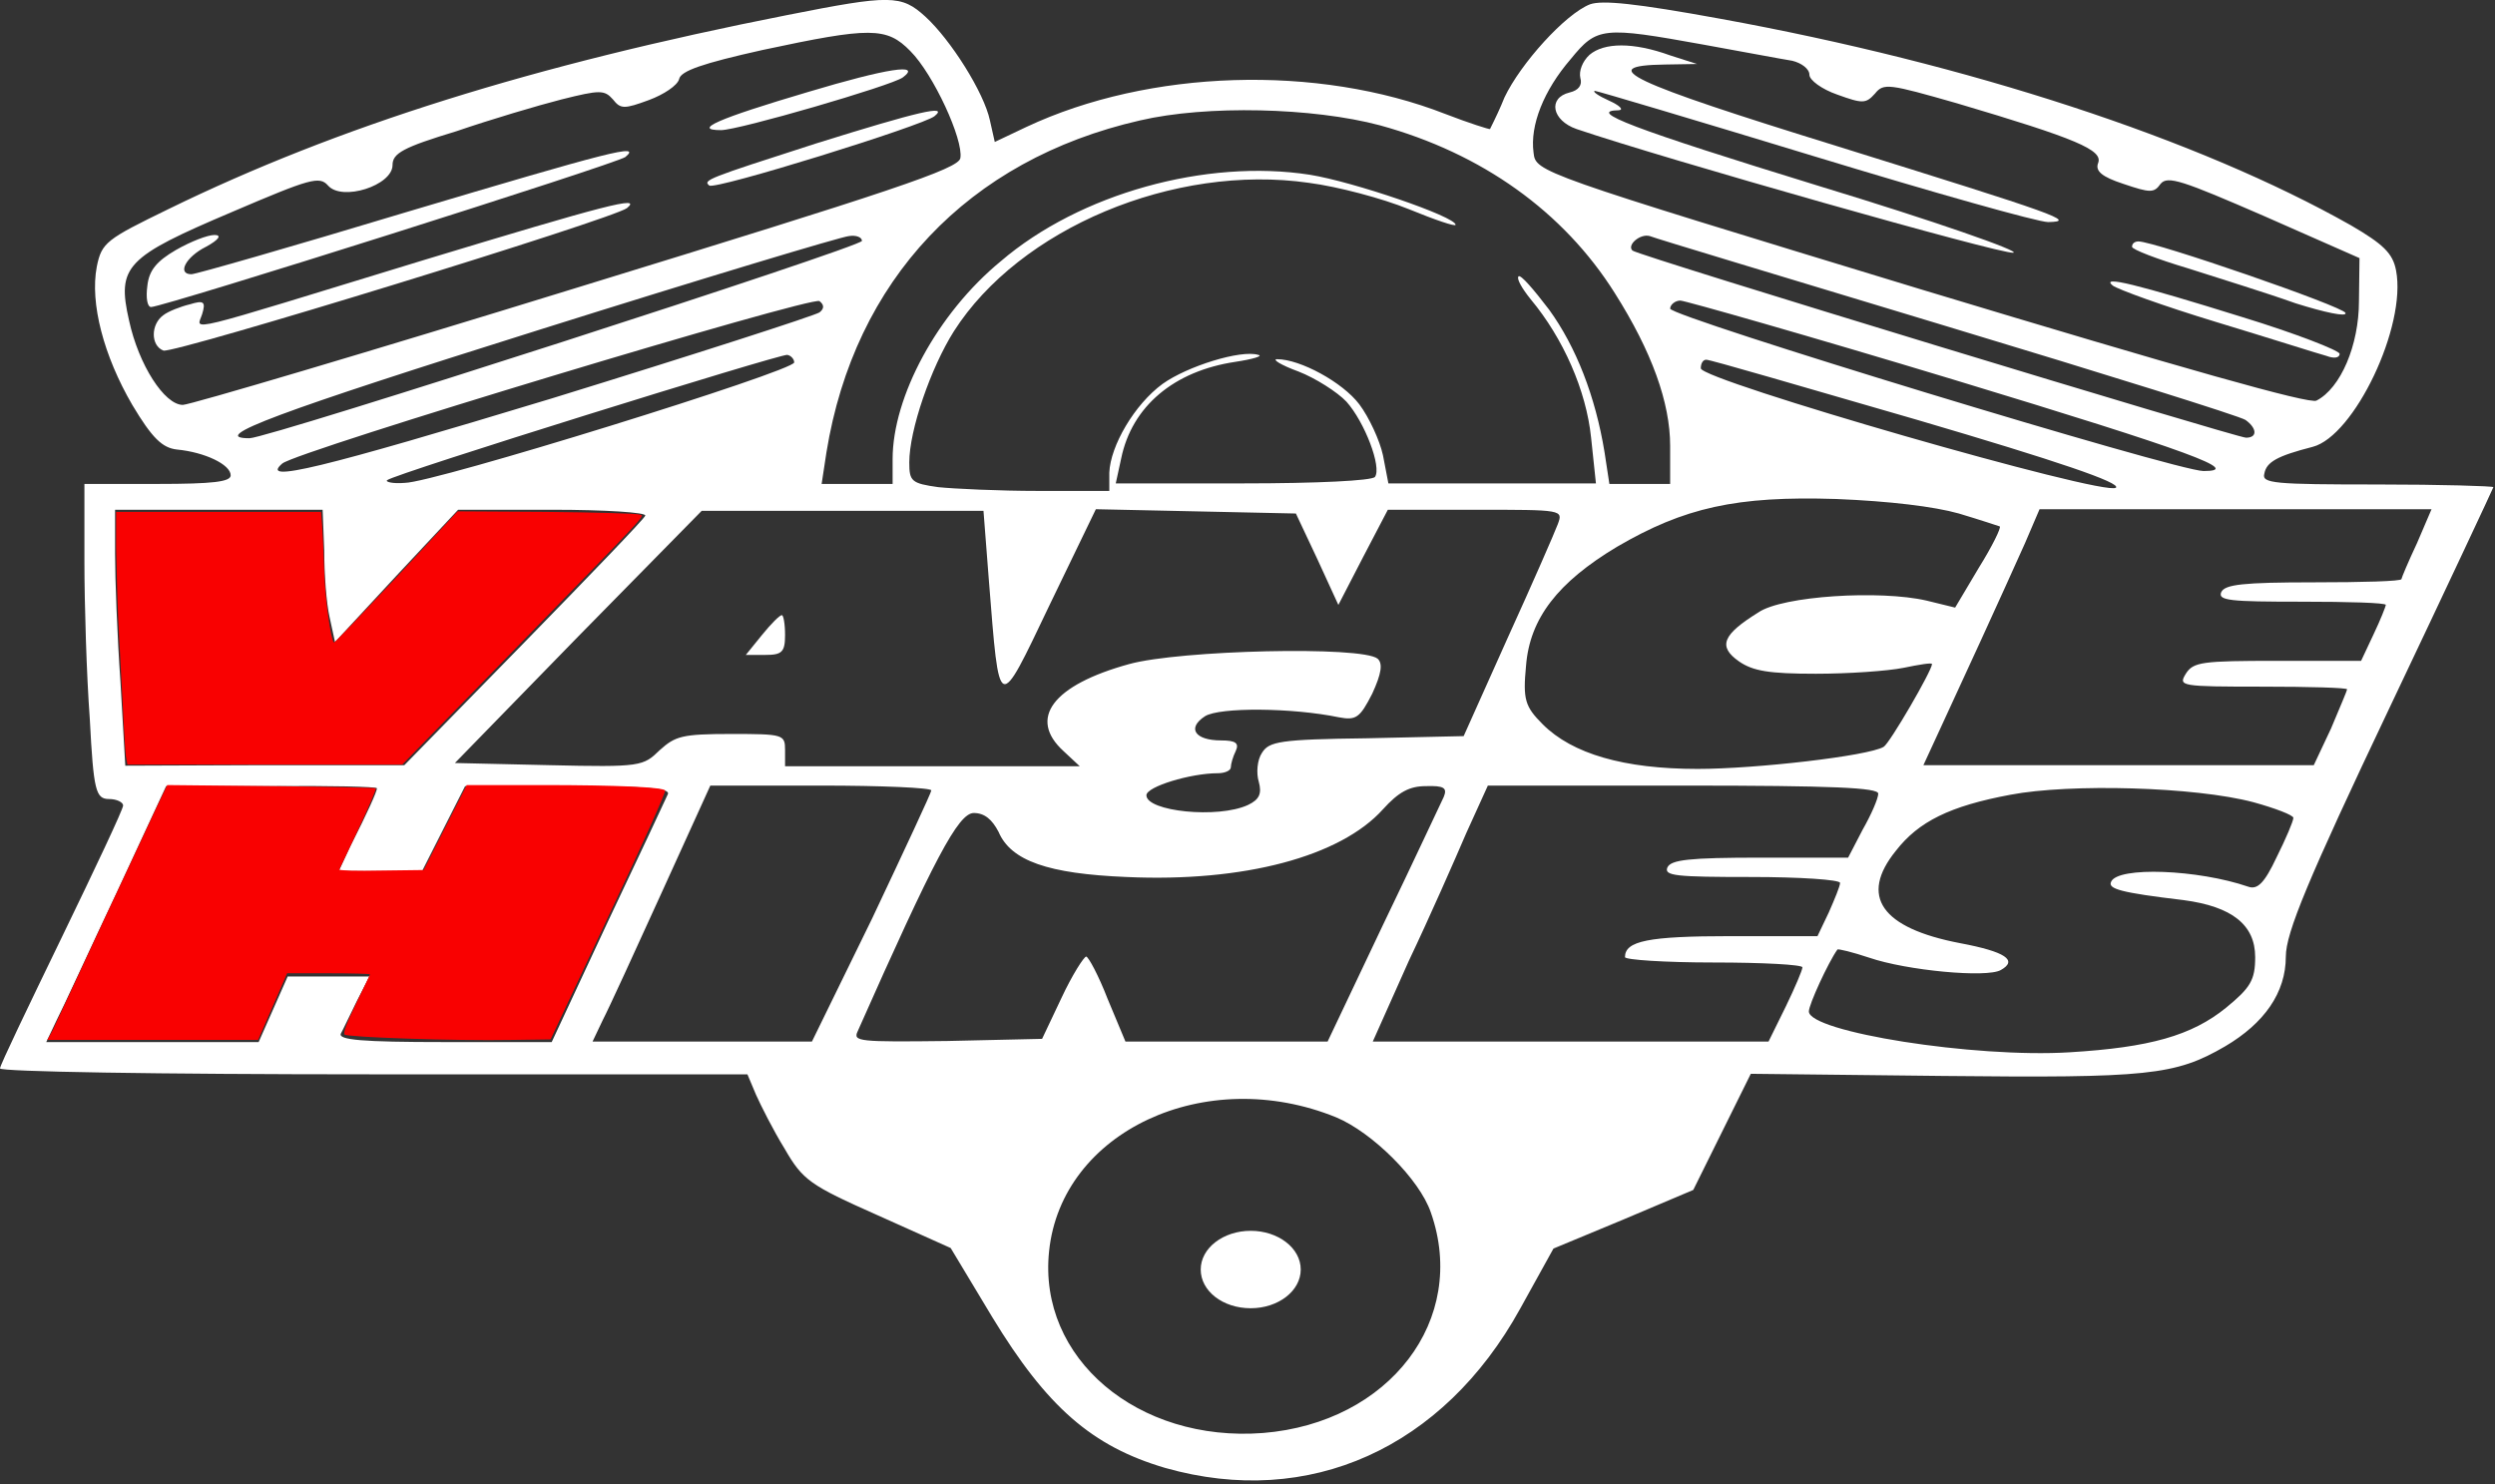 <?xml version="1.0" encoding="UTF-8"?>
<svg width="464px" height="276px" viewBox="0 0 464 276" version="1.1" xmlns="http://www.w3.org/2000/svg" xmlns:xlink="http://www.w3.org/1999/xlink">
    <rect x="0" y="0" width="464" height="276" fill="#333333" stroke="none"/>
    <!-- Generator: Sketch 52 (66869) - http://www.bohemiancoding.com/sketch -->
    <title>vanceAndHines</title>
    <desc>Created with Sketch.</desc>
    <g id="Page-1" stroke="none" stroke-width="1" fill="none" fill-rule="evenodd">
        <g id="vanceAndHines" transform="translate(0, -1)">
            <path d="M146.4,3.8 C99.2,13.1 62.8,24.5 31.3,39.9 C19.8,45.5 18.9,46.1 18,50.6 C16.7,57.4 19.3,67.2 24.6,76.3 C28.3,82.5 30.2,84.3 32.9,84.6 C38.1,85.1 42.9,87.4 42.9,89.4 C42.9,90.6 39.6,91 29.3,91 L15.7,91 L15.7,105.4 C15.7,113.4 16.1,126.6 16.7,134.7 C17.4,148.1 17.8,149.6 20.3,149.6 C21.7,149.6 22.9,150.2 22.9,150.8 C22.9,151.5 17.7,162.5 11.5,175.3 C5.3,188.1 0,199.1 0,199.7 C0,200.3 28.8,200.8 69.6,200.8 L139,200.8 L140.6,204.6 C141.5,206.6 143.8,211.2 145.9,214.6 C149.3,220.5 150.6,221.4 163.2,227 L176.8,233.1 L184.5,245.9 C194.7,262.7 203.1,270 216.7,274 C243.5,281.6 268.4,270.3 282.7,244.4 L288.9,233.2 L301.9,227.8 L314.9,222.3 L320.2,211.6 L325.6,200.7 L361.4,201.1 C399.5,201.5 404.5,201 413.8,195.6 C421.1,191.3 425.1,185.6 425.1,178.9 C425.1,174.5 429.2,164.6 444.4,132.6 C455,110.3 463.7,91.7 463.7,91.6 C463.7,91.4 454,91.1 442.1,91.1 C422.9,91.1 420.6,90.9 421.1,89.1 C421.5,86.9 423.5,85.8 430.1,84.1 C437.8,82.1 447.6,61.7 445.6,51.3 C445,48.1 443.2,46.4 437.2,42.9 C408.7,26.8 366.1,12.9 320,4.5 C304.1,1.6 298,1 295.7,1.8 C291.1,3.6 282.8,12.8 279.8,19.1 C279,21.1 278.1,23 277.1,25 C277,25.1 273.2,23.9 268.8,22.2 C245,12.9 213.7,13.9 190.9,24.6 L185,27.4 L184.1,23.4 C183,18.2 176.8,8.4 172.1,4.1 C167.6,-7.77156117e-16 165.6,-7.77156117e-16 146.4,3.8 Z M169.3,10.5 C173.6,14.8 179.2,27 178.6,30.4 C178.3,32.4 165.9,36.5 107.3,54.5 C68.4,66.5 35.3,76.3 34,76.3 C30.6,76.3 25.8,68.9 24,60.6 C21.7,50.5 23.4,48.8 43.2,40.4 C57.7,34.2 59.4,33.7 61,35.5 C63.6,38.5 73,35.5 73,31.7 C73,29.5 75,28.4 84.9,25.4 C91.3,23.2 100.1,20.6 104.4,19.5 C111.6,17.7 112.4,17.7 114,19.5 C115.4,21.3 116.1,21.3 120.7,19.6 C123.4,18.6 126,16.9 126.3,15.7 C126.6,14.2 130.6,12.8 141.8,10.3 C161.9,6 164.9,6 169.3,10.5 Z M316.8,9.3 C324,10.6 331.4,12 333.3,12.3 C335,12.7 336.5,13.8 336.5,14.9 C336.5,15.9 338.8,17.6 341.7,18.6 C346.4,20.3 347,20.3 348.7,18.4 C350.3,16.4 351.3,16.6 363.9,20.2 C386.2,26.8 391.1,28.9 390.2,31.3 C389.6,32.8 390.9,33.9 394.9,35.2 C399.9,36.9 400.6,36.9 401.8,35.2 C403.1,33.6 405.9,34.6 421.1,41.2 L438.8,49 L438.7,57 C438.7,65.2 435.3,73.2 430.8,75.5 C429.5,76.2 406.2,69.6 357.2,54.8 C285.9,33.1 285.6,33 285.2,29.4 C284.5,24.3 287.1,17.8 292.1,12 C297,6 298,5.9 316.8,9.3 Z M256.6,24.3 C275.6,29.5 290.8,40.4 300.3,55.5 C307.2,66.4 310.6,75.9 310.6,83.9 L310.6,91 L299.3,91 L298.4,85.1 C296.7,74.7 293.1,65.5 288.1,58.6 C285.2,54.8 282.8,52 282.4,52.4 C282,52.8 283,54.6 284.7,56.7 C290.7,63.9 295,73.6 295.9,82.4 L296.8,90.9 L258.2,90.9 L257.2,85.7 C256.6,82.9 254.6,78.6 252.8,76.2 C249.7,72.1 241.8,67.8 237.5,67.8 C236.5,67.8 238.2,68.9 241.5,70.1 C244.6,71.3 248.7,73.9 250.4,75.7 C253.8,79.5 257,87.9 255.7,89.7 C255.1,90.4 245,90.9 231.1,90.9 L207.5,90.9 L208.5,86.3 C210.5,76.5 218.4,70 229.7,68.3 C233,67.8 235,67.2 234,67 C230.8,66 220.8,69.1 216.2,72.4 C211,76.2 206.5,83.9 206.3,88.9 L206.3,92.3 L193.1,92.3 C185.8,92.3 177.4,91.9 174.5,91.6 C169.5,90.9 169.1,90.5 169.1,87 C169.1,81 173.1,69.4 177.4,62.6 C189.6,43.5 218.3,31.4 243.4,35 C248.8,35.7 257.1,37.9 262,39.9 C266.9,41.9 270.7,43.2 270.7,42.8 C270.7,41.3 251.7,34.8 243.6,33.5 C224.3,30.5 200.8,37 186.1,49.6 C174.3,59.3 166,74.8 166,86.4 L166,91 L152.8,91 L153.7,85.1 C158.9,53.1 180,30.7 212,23.4 C224.4,20.5 244.2,21 256.6,24.3 Z M160.3,45.8 C160.3,46.9 49.9,82.5 46.4,82.5 C38.5,82.5 51.7,77.6 100.4,62.3 C130.6,52.8 156.5,45 157.9,44.9 C159.2,44.7 160.3,45.1 160.3,45.8 Z M362.1,61.7 C391.6,70.6 416.6,78.4 417.6,79.1 C419.7,80.6 419.9,82.4 417.7,82.4 C416,82.4 304.5,48.5 303.6,47.6 C302.5,46.6 305,44.4 306.8,44.9 C307.7,45.3 332.7,52.8 362.1,61.7 Z M152.4,59.1 C151.5,59.7 129.2,66.9 102.6,75.1 C59.4,88.2 48.2,90.9 52.5,87.2 C55.2,84.9 151,56 152.4,57 C153.3,57.7 153.3,58.4 152.4,59.1 Z M363.3,71.6 C407.8,85.1 417.1,88.6 409.8,88.6 C404.8,88.6 310.6,59.9 310.6,58.4 C310.6,57.7 311.5,56.9 312.5,56.9 C313.3,56.9 336.2,63.4 363.3,71.6 Z M147.7,68.4 C147.7,70 80.6,90.8 75.3,90.8 C73,91 71.6,90.6 72,90.3 C73.4,89.1 145.1,66.8 146.4,67 C147.1,67.1 147.7,67.8 147.7,68.4 Z M356.6,79.1 C382.8,86.8 394.5,90.8 393.5,91.7 C391.5,93.4 316.3,71.7 316.3,69.5 C316.3,68.6 316.7,67.9 317.3,67.9 C317.8,67.8 335.5,73 356.6,79.1 Z M364.3,96.5 C368.3,97.7 371.6,98.8 371.9,98.9 C372.2,99.1 370.5,102.6 368,106.6 L363.6,114 L358.3,112.7 C349.7,110.7 331.5,111.8 327,114.9 C320.4,119 319.4,121.2 323.4,124 C326,125.8 329,126.3 337.7,126.3 C343.7,126.3 351,125.8 354,125.2 C356.9,124.6 359.3,124.2 359.3,124.5 C359.3,125.7 351.4,139.3 350.3,139.9 C347.4,141.6 326.5,144 315.7,144 C302,144 292.4,141.2 286.9,135.7 C283.6,132.4 283.2,131.1 283.8,124.8 C284.5,116 289.7,109.3 300.7,102.7 C313.2,95.4 322.9,93.2 341.5,93.8 C351.4,94.2 359.7,95.2 364.3,96.5 Z M60.3,103.4 C60.3,107.7 60.7,113.2 61.3,115.8 L62.3,120.4 L73.7,108.1 L85.2,95.8 L102.8,95.8 C112.5,95.8 120.3,96.3 120,96.9 C119.9,97.4 109.6,108.1 97.4,120.6 L75.2,143.3 L49.2,143.3 L23.3,143.4 L22.4,127.8 C21.8,119.3 21.4,108.7 21.4,104 L21.4,95.8 L60,95.8 L60.3,103.4 Z M183.9,108.9 C185.9,133.9 185.5,133.8 195.2,113.5 L203.8,95.7 L222.4,96.1 L241,96.5 L245,105 L248.9,113.5 L253.5,104.6 L258.1,95.8 L274.4,95.8 C290.7,95.8 290.7,95.8 289.7,98.5 C289.1,100.1 285,109.5 280.4,119.6 L272.2,137.9 L254.2,138.3 C238,138.5 236,138.9 234.7,141 C233.8,142.3 233.6,144.8 234.1,146.4 C234.7,148.6 234.2,149.7 232.1,150.7 C226.5,153.3 213.2,151.9 213.2,148.9 C213.2,147.3 221.4,144.8 226.5,144.8 C227.8,144.8 228.9,144.3 228.9,143.7 C228.9,143.1 229.3,141.7 229.8,140.7 C230.5,139.2 229.8,138.7 227.1,138.7 C222.2,138.7 220.7,136.4 224.1,134.2 C226.8,132.5 240.3,132.6 249,134.4 C252.2,135 252.9,134.5 255.2,130 C256.9,126.3 257.2,124.4 256.2,123.5 C253.3,121.1 219.4,121.9 210,124.5 C195.8,128.4 191.1,134.6 197.8,140.7 L200.8,143.5 L146,143.5 L146,140.5 C146,137.6 145.7,137.5 136,137.5 C126.8,137.5 125.6,137.9 122.7,140.5 C119.6,143.5 119.3,143.7 102.1,143.3 L84.6,142.9 L107.5,119.4 L130.5,96 L182.9,96 L183.9,108.9 Z M449.5,102 C447.9,105.4 446.6,108.5 446.6,108.7 C446.6,109.1 439.3,109.3 430.3,109.3 C417.1,109.3 413.8,109.7 413.1,111.1 C412.4,112.7 414.7,112.9 428,112.9 C436.7,112.9 443.7,113.1 443.7,113.5 C443.7,113.7 442.7,116.3 441.4,119 L439.1,123.9 L423.5,123.9 C409.5,123.9 407.9,124.1 406.5,126.3 C405.1,128.6 405.4,128.7 420.8,128.7 C429.4,128.7 436.5,128.9 436.5,129.2 C436.5,129.4 435.1,132.7 433.5,136.5 L430.3,143.3 L357.7,143.3 L360.7,136.8 C364.1,129.5 372.4,111.4 376.6,102 L379.3,95.7 L452.2,95.7 L449.5,102 Z M70.1,147.6 C70.1,148.2 68.4,152 65.2,158.3 L63,163 L78.5,163 L82.5,155.1 L86.5,147.2 L105.7,147.2 C120.4,147.2 124.7,147.6 124.2,148.7 C123.8,149.6 118.8,160.3 113,172.5 L102.6,194.8 L82.6,194.8 C67.3,194.8 62.8,194.4 63.4,193.2 C63.8,192.5 65.1,189.7 66.4,187.1 L68.7,182.6 L53.5,182.6 L50.8,188.7 L48.1,194.8 L8.6,194.8 L10.5,190.8 C11.6,188.7 16.5,178 21.7,167 L30.9,147.2 L50.5,147.2 C61.3,147.1 70.1,147.3 70.1,147.6 Z M173.2,148 C173.2,148.4 168.2,159.1 162.2,171.8 L151,194.7 L110.2,194.7 L112.1,190.7 C113.2,188.6 118.1,177.9 123.1,166.9 L132.1,147.1 L152.7,147.1 C163.9,147.1 173.2,147.5 173.2,148 Z M268.5,149.2 C267.9,150.4 262.9,161.2 257.2,173 L246.9,194.7 L209.3,194.7 L206,186.8 C204.3,182.4 202.4,178.9 202,178.9 C201.6,178.9 199.4,182.3 197.4,186.6 L193.8,194.2 L176.2,194.6 C159.7,194.8 158.6,194.7 159.5,192.8 C173.7,160.8 178.2,152.2 181.1,152.2 C183.1,152.2 184.5,153.4 185.7,155.7 C188,161.1 194.9,163.5 209.5,164.1 C231.3,165.1 249.3,160.3 257.2,151.5 C260.1,148.3 262.1,147.2 265.2,147.2 C268.5,147.1 269.2,147.5 268.5,149.2 Z M349.3,148.6 C349.3,149.5 348,152.5 346.4,155.3 L343.7,160.5 L327.4,160.5 C314.1,160.5 310.8,160.9 310.1,162.3 C309.4,163.9 311.7,164.1 325.7,164.1 C334.7,164.1 342.2,164.6 342.2,165.2 C342.2,165.8 341.2,168.2 340.1,170.7 L338,175.1 L321.8,175.1 C306.5,175.1 302.2,176 302.2,179 C302.2,179.5 309.6,180 318.7,180 C327.8,180 335.2,180.4 335.2,180.9 C335.2,181.4 333.8,184.7 332.1,188.2 L328.9,194.7 L255.3,194.7 L262,179.7 C265.9,171.5 270.6,160.8 272.7,155.9 L276.7,147.1 L313.1,147.1 C341.1,147.1 349.3,147.5 349.3,148.6 Z M419.1,150.2 C423.1,151.3 426.5,152.6 426.5,153.1 C426.5,153.7 425.1,157 423.4,160.4 C421.1,165.3 419.8,166.5 418.1,165.9 C408.8,162.7 393.8,162.1 392.6,165 C392,166.3 394.3,167 406.1,168.4 C415.1,169.6 419.4,173 419.4,179 C419.4,183.3 418.5,184.7 414,188.4 C407.6,193.6 399.8,195.8 384.9,196.7 C367.2,197.8 336.4,192.9 336.4,189.1 C336.4,187.8 340,180 341.7,177.6 C341.8,177.4 344.6,178.1 347.6,179.1 C354.6,181.5 369.5,182.9 372.1,181.4 C375.3,179.6 373,178 364.5,176.4 C349.9,173.6 345.7,167.7 352.6,159.2 C356.8,153.8 362.6,150.9 373.9,148.8 C384.9,146.7 408.2,147.3 419.1,150.2 Z M248.5,208.8 C255.2,211.6 264,220.3 266.1,226.5 C273.1,246.4 258.4,265.6 234.9,267.5 C211.6,269.3 193,253.6 195.1,233.7 C197.4,211.4 224.2,198.9 248.5,208.8 Z" id="Shape" fill="#FFFFFF" fill-rule="nonzero"></path>
            <path d="M150.3,18.1 C133.4,23.1 128.7,25.2 134.1,25.2 C137.4,25.2 165.9,16.9 167.9,15.4 C171.5,12.7 165,13.7 150.3,18.1 Z M151.7,27.7 C131.5,34.2 130.7,34.5 131.9,35.5 C132.9,36.4 171.8,24.3 173.8,22.6 C176.5,20.4 170.9,21.7 151.7,27.7 Z M75.4,40.5 C54.2,46.9 36.4,52 35.6,52 C32.9,52 34.5,48.8 38.3,46.9 C40.7,45.6 41.3,44.7 39.9,44.7 C38.6,44.7 35.5,45.9 32.7,47.5 C29.1,49.6 27.7,51.3 27.4,54.2 C27.1,56.4 27.4,58.1 28.1,58.1 C30.7,58 114.8,31.4 116.3,30.2 C119.4,27.6 113.7,29.1 75.4,40.5 Z M78.7,49.4 C32.9,63.4 36.6,62.6 37.6,59.4 C38.3,57.1 37.9,56.8 35.3,57.6 C33.6,58 31.3,58.9 30.4,59.6 C28,61.3 28,65.3 30.4,66.2 C32.4,66.8 114.1,41.7 116.6,39.7 C119.5,37.3 112.7,39.1 78.7,49.4 Z M295.6,11.2 C294.3,12.4 293.6,14.2 293.9,15.5 C294.3,16.8 293.6,17.8 291.9,18.2 C287.8,19.2 288.6,23.4 293.2,25 C309.4,30.5 372.1,48.3 374.4,48 C376,47.8 359.7,42.1 338.3,35.6 C303.5,24.9 294.9,21.6 301.1,21.5 C302,21.4 301.2,20.6 299.2,19.7 C297.2,18.8 296.1,18 296.6,17.9 C297,17.9 315.5,23.4 337.5,30.1 C359.5,36.8 379,42.3 380.9,42.3 C386.3,42.2 382.8,41 341.7,28.2 C302.9,16.2 296.5,13.2 309.6,13 L315.6,12.9 L310.6,11.3 C303.7,8.8 298.3,8.9 295.6,11.2 Z M396.5,46.9 C396.5,47.4 401.2,49.2 406.9,50.9 C412.5,52.7 421.6,55.5 426.9,57.4 C432.3,59.1 436.5,60 436.2,59.2 C435.8,58 400.7,45.9 397.7,45.9 C397.1,45.9 396.5,46.2 396.5,46.9 Z M392.9,54.1 C393.8,54.8 402.3,57.9 412.2,60.9 C422.1,63.9 431.2,66.8 432.7,67.2 C434,67.7 435.1,67.6 435.1,66.8 C435.1,66.2 426.9,63 417.1,60 C397.2,53.8 390.6,52.2 392.9,54.1 Z M141.7,119.1 L138.7,122.8 L142.3,122.8 C145.4,122.8 146,122.3 146,119.1 C146,117 145.7,115.4 145.4,115.4 C145,115.4 143.4,117 141.7,119.1 Z" id="Shape" fill="#FFFFFF" fill-rule="nonzero"></path>
            <path d="M241.9,237.1 C241.9,241.1 237.7,244.3 232.6,244.3 C227.4,244.3 223.3,241.1 223.3,237.1 C223.3,233.1 227.5,229.9 232.6,229.9 C237.7,229.9 241.9,233.1 241.9,237.1 L232.6,237.1 L241.9,237.1 Z" id="Path" fill="#FFFFFF"></path>
            <path d="M23.4,141.6 C23.3,140.7 23,136.2 22.8,131.6 L22,116.4 C21.8,111.9 21.7,107.4 21.6,102.9 L21.6,96.2 L59.7,96.2 L59.9,98.6 C60,99.9 60.2,103.8 60.3,107.3 C60.5,112.7 61.5,119.9 62.1,120.5 C62.2,120.6 67.4,115.1 73.7,108.4 L85.1,96.1 L101.7,96.2 C110.8,96.3 118.6,96.5 119,96.7 C119.8,97.1 121.6,95.2 94.4,123.1 L74.8,143.2 L23.7,143.2 L23.4,141.6 Z M9.8,192.6 C10.3,191.5 14.8,181.9 19.7,171.3 C24.7,160.7 29.2,150.9 29.9,149.5 L31.1,147 L50.4,147.2 C61,147.3 69.8,147.5 69.9,147.6 C70,147.7 68.6,151.1 66.7,155.1 C65.5,157.6 64.3,160.2 63.1,162.7 C63,162.9 66.5,163 70.9,162.9 L78.8,162.8 L82.8,154.9 L86.8,147 L100.7,147 C114.8,147 123.2,147.4 123.7,148 C123.9,148.2 119.2,158.7 113.2,171.3 L102.4,194.3 L95.2,194.4 C84.6,194.6 64.6,193.9 64.1,193.4 C63.8,193.1 64.4,191.4 66.2,187.7 C67.6,184.8 68.8,182.3 68.8,182.2 C68.8,182.1 65.3,182 61.1,182 L53.4,182 L50.7,188.2 L48,194.4 L8.8,194.4 L9.8,192.6 Z" id="Shape" fill-opacity="0.97" fill="#FF0000" fill-rule="nonzero"></path>
        </g>
    </g>
</svg>